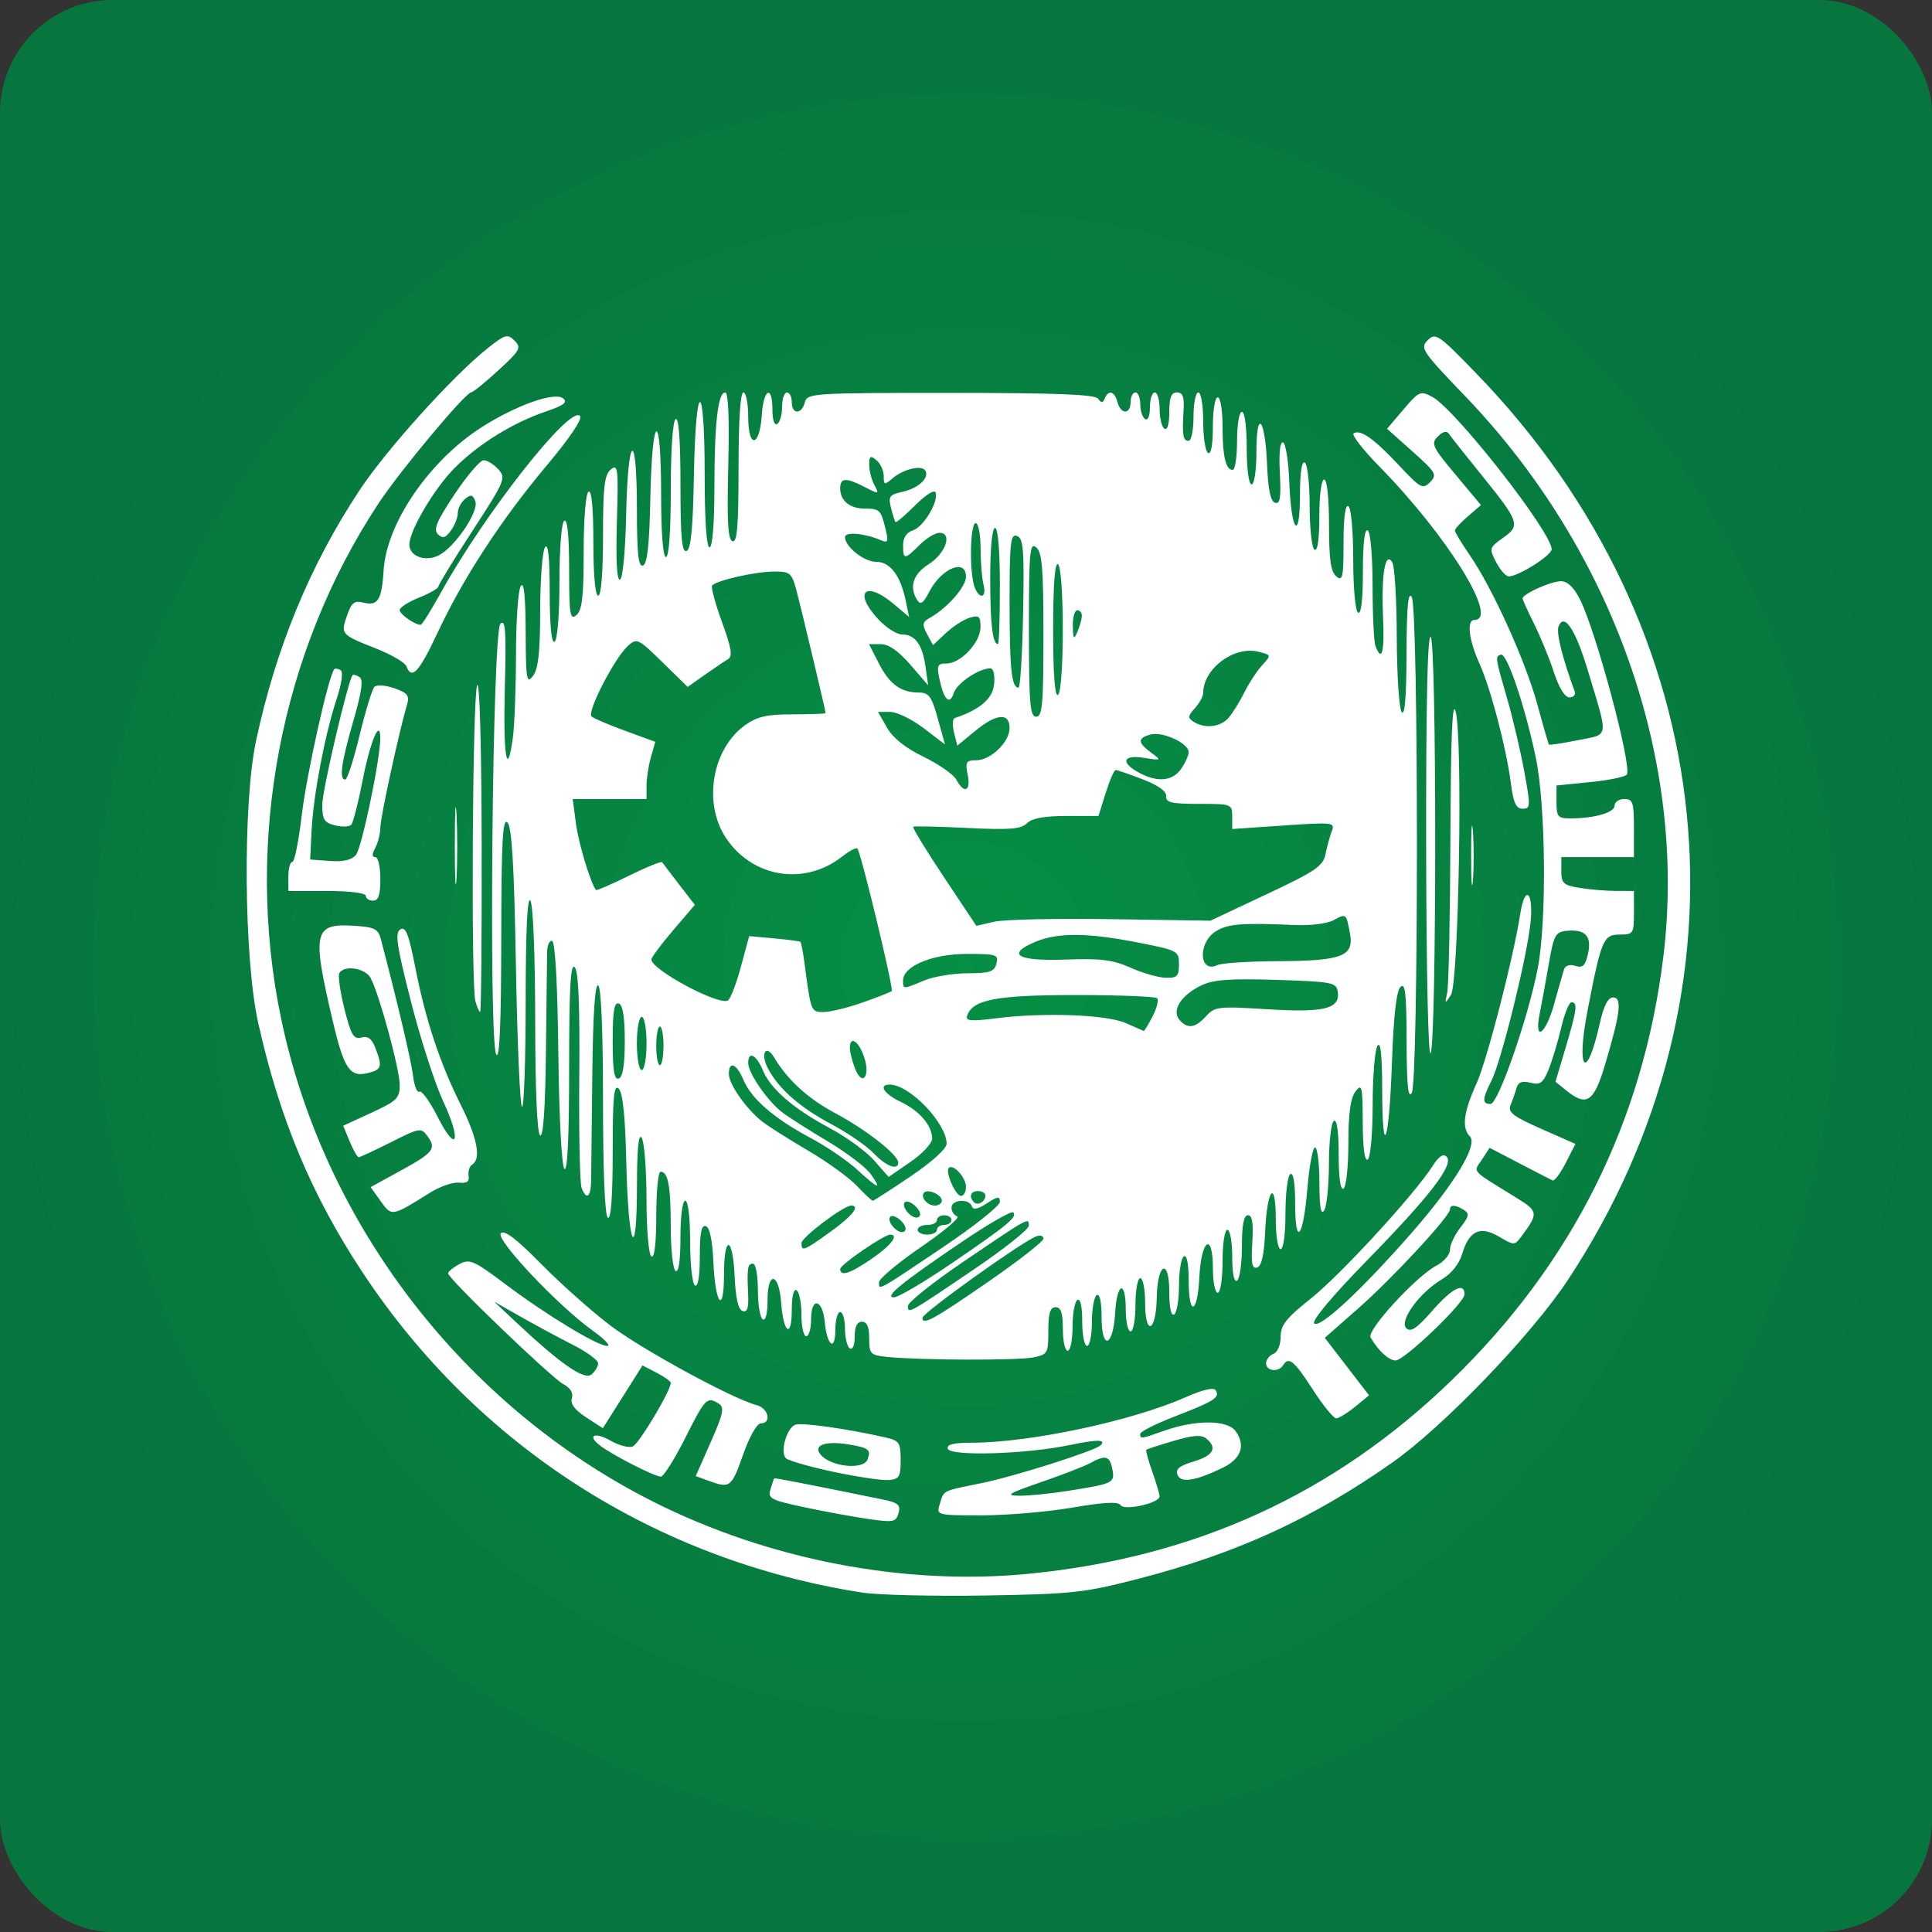 <?xml version="1.0" encoding="UTF-8" standalone="no"?>
<!-- Created with Inkscape (http://www.inkscape.org/) -->

<svg
   width="200mm"
   height="200mm"
   viewBox="0 0 200 200"
   version="1.1"
   id="svg1"
   xml:space="preserve"
   xmlns:inkscape="http://www.inkscape.org/namespaces/inkscape"
   xmlns:sodipodi="http://sodipodi.sourceforge.net/DTD/sodipodi-0.dtd"
   xmlns:xlink="http://www.w3.org/1999/xlink"
   xmlns="http://www.w3.org/2000/svg"
   xmlns:svg="http://www.w3.org/2000/svg"><rect x="0" y="0" width="200" height="200" fill="#333333" stroke="none"/><sodipodi:namedview
     id="namedview1"
     pagecolor="#505050"
     bordercolor="#eeeeee"
     borderopacity="1"
     inkscape:showpageshadow="0"
     inkscape:pageopacity="0"
     inkscape:pagecheckerboard="0"
     inkscape:deskcolor="#505050"
     inkscape:document-units="mm" /><defs
     id="defs1"><linearGradient
       id="linearGradient1"
       inkscape:collect="always"><stop
         style="stop-color:#009c48;stop-opacity:1;"
         offset="0"
         id="stop2" /><stop
         style="stop-color:#008040;stop-opacity:1;"
         offset="1"
         id="stop1" /></linearGradient><radialGradient
       inkscape:collect="always"
       xlink:href="#linearGradient1"
       id="radialGradient2"
       cx="114.443"
       cy="148.512"
       fx="114.443"
       fy="148.512"
       r="100"
       gradientUnits="userSpaceOnUse" /></defs><g
     inkscape:label="Layer 1"
     inkscape:groupmode="layer"
     id="layer1"
     transform="translate(-14.443,-48.512)"><rect
       style="opacity:0.876;fill:url(#radialGradient2);fill-opacity:1;stroke:none;stroke-width:0.965;stroke-linecap:round;stroke-linejoin:round;paint-order:markers stroke fill"
       id="rect1"
       width="200"
       height="200"
       x="14.443"
       y="48.512"
       ry="11.665"
       inkscape:export-filename="agrani-bank.svg"
       inkscape:export-xdpi="25.4"
       inkscape:export-ydpi="25.4" /><path
       style="fill:#ffffff;fill-opacity:1"
       d="m 103.681,213.371 c -21.349,-3.329 -39.841,-15.181 -51.706,-33.141 -5.287,-8.003 -8.599,-15.926 -10.81,-25.864 -1.478,-6.642 -1.599,-22.682 -0.219,-29.152 2.055,-9.636 5.591,-18.2 10.719,-25.955 2.796,-4.229 9.701,-11.879 13.28,-14.713 1.8,-1.426 2.041,-1.493 2.767,-0.767 0.725,0.725 0.58,0.992 -1.665,3.057 -1.353,1.245 -2.617,2.272 -2.809,2.283 -0.628,0.036 -7.393,8.138 -9.628,11.531 -10.174,15.443 -13.872,34.98 -10.079,53.244 4.436,21.363 18.957,40.222 38.564,50.088 11.95,6.013 26.013,8.707 38.863,7.445 17.252,-1.694 31.631,-8.279 43.773,-20.045 12.488,-12.102 19.807,-26.75 21.902,-43.835 2.488,-20.295 -5.206,-42.073 -20.491,-57.998 -4.505,-4.693 -4.719,-5.013 -3.901,-5.819 0.817,-0.806 1.097,-0.614 5.011,3.423 25.604,26.41 29.375,63.824 9.465,93.907 -3.774,5.702 -12.903,15.184 -18.18,18.882 -8.304,5.82 -16.058,9.37 -26.18,11.987 -5.687,1.47 -6.853,1.598 -15.907,1.748 -5.374,0.089 -11.118,-0.048 -12.766,-0.305 z m 0.741,-7.6 c -1.516,-0.214 -4.508,-0.762 -6.649,-1.216 -3.567,-0.757 -3.866,-0.915 -3.57,-1.879 0.178,-0.579 0.351,-1.085 0.386,-1.125 0.055,-0.063 2.877,0.486 11.118,2.163 1.724,0.351 1.993,0.57 1.754,1.431 -0.258,0.928 -0.523,0.983 -3.038,0.627 z m 7.294,-1.518 c 0.464,-1.509 0.166,-1.357 4.309,-2.202 3.46,-0.706 11.776,-3.347 12.352,-3.923 0.613,-0.613 -0.342,-0.619 -3.232,-0.017 -4.491,0.934 -12.313,1.171 -12.579,0.381 -0.151,-0.449 0.546,-0.627 2.461,-0.629 6.063,-0.007 16.582,-2.245 22.176,-4.719 1.752,-0.775 2.89,-1.038 3.09,-0.714 0.462,0.747 -0.138,1.133 -4.18,2.691 -1.998,0.77 -3.633,1.59 -3.633,1.822 0,0.55 0.017,0.548 2.5,-0.328 3.241,-1.143 6.509,-1.128 7.36,0.036 1.086,1.486 0.596,2.88 -1.342,3.815 -2.833,1.367 -4.331,1.594 -4.671,0.708 -0.219,-0.572 0.222,-0.931 1.686,-1.369 2.046,-0.613 2.481,-1.402 1.31,-2.375 -0.5,-0.415 -1.368,-0.354 -3.382,0.241 -1.49,0.44 -2.768,0.854 -2.84,0.92 -0.072,0.067 0.21,1.086 0.626,2.266 0.416,1.18 0.757,2.332 0.757,2.56 0,0.702 -3.665,1.518 -4.046,0.901 -0.233,-0.378 -1.727,-0.299 -4.996,0.262 -2.565,0.441 -6.78,0.801 -9.368,0.801 -4.648,0 -4.701,-0.014 -4.359,-1.127 z m 13.249,-1.401 c 4.761,-0.755 4.901,-0.823 4.63,-2.243 -0.266,-1.391 -0.693,-1.512 -2.283,-0.644 -0.602,0.329 -2.898,1.22 -5.103,1.98 -3.391,1.169 -3.738,1.385 -2.255,1.403 0.965,0.011 3.219,-0.212 5.01,-0.496 z m -37.162,-1.047 -1.337,-0.49 1.554,-3.518 c 1.3,-2.943 1.437,-3.592 0.836,-3.973 -1.219,-0.771 -1.399,-0.588 -3.474,3.539 -1.108,2.205 -2.246,4.008 -2.527,4.008 -0.638,0 -4.891,-2.165 -6.24,-3.176 -1.477,-1.107 -0.627,-1.503 1.1,-0.512 0.818,0.469 1.819,0.726 2.224,0.57 0.637,-0.244 3.941,-5.766 3.941,-6.585 0,-0.161 -0.658,-0.633 -1.463,-1.049 l -1.463,-0.757 -2.052,3.249 -2.052,3.249 -1.735,-1.127 c -1.182,-0.768 -1.651,-1.397 -1.472,-1.973 0.169,-0.543 -0.147,-1.066 -0.881,-1.459 -1.263,-0.676 -11.931,-10.93 -11.931,-11.468 0,-0.185 0.525,-0.618 1.168,-0.962 1.063,-0.569 1.49,-0.383 4.762,2.079 4.215,3.171 9.529,6.393 10.544,6.393 0.392,0 -0.279,-0.709 -1.492,-1.575 -3.611,-2.581 -10.128,-9.491 -9.522,-10.097 0.365,-0.365 1.636,0.605 4.185,3.196 2.013,2.046 5.233,4.91 7.154,6.365 3.299,2.497 12.687,7.606 15.143,8.24 1.218,0.314 1.577,1.888 0.431,1.888 -0.405,0 -1.177,1.362 -1.846,3.257 -1.194,3.382 -1.345,3.497 -3.554,2.688 z M 76.363,189.641 c 0,-0.322 -1.184,-1.187 -2.63,-1.921 -1.447,-0.734 -3.871,-2.039 -5.386,-2.901 l -2.756,-1.566 2.255,2.116 c 4.627,4.343 7.083,6.048 7.826,5.431 0.38,-0.316 0.692,-0.838 0.692,-1.16 z m 24.354,11.234 c -2.451,-0.522 -4.662,-1.155 -4.913,-1.406 -0.629,-0.629 0.064,-3.124 0.963,-3.469 0.661,-0.254 5.484,0.43 9.409,1.333 1.357,0.312 1.503,0.538 1.503,2.318 0,1.743 -0.146,1.984 -1.253,2.073 -0.689,0.055 -3.258,-0.327 -5.709,-0.849 z m 3.532,-1.277 c 0.391,-1.019 0.136,-1.219 -1.998,-1.565 -2.387,-0.387 -3.667,0.088 -2.86,1.061 1.051,1.266 4.43,1.617 4.858,0.504 z m 46.089,-7.248 c -1.929,-2.993 -2.49,-3.45 -3.076,-2.501 -0.463,0.749 -1.754,0.604 -1.754,-0.197 0,-0.384 0.338,-0.828 0.752,-0.986 0.433,-0.166 0.752,-0.915 0.752,-1.764 0,-1.21 0.563,-1.924 3.133,-3.969 3.069,-2.442 10.722,-10.772 12.593,-13.708 0.646,-1.013 1.109,-1.321 1.459,-0.97 0.796,0.796 -1.694,4.038 -8.285,10.782 -3.54,3.623 -5.698,6.199 -5.423,6.474 0.572,0.572 4.885,-3.434 10.069,-9.354 4.465,-5.099 6.91,-9.141 6.05,-10.001 -0.865,-0.865 -0.665,-2.501 0.663,-5.431 1.107,-2.443 3.818,-12.941 4.545,-17.597 0.495,-3.168 1.423,-2.265 1.051,1.021 -0.428,3.784 -3.004,14.173 -4.019,16.207 -0.973,1.95 -0.993,2.438 -0.102,2.438 0.79,0 3.885,-8.895 4.881,-14.029 0.95,-4.899 0.836,-16.947 -0.208,-21.874 -1.147,-5.417 -2.986,-10.822 -3.61,-10.612 -0.601,0.202 -0.595,0.241 0.689,4.678 0.558,1.929 1.337,5.255 1.731,7.39 0.671,3.638 0.66,3.883 -0.161,3.883 -0.681,0 -0.954,-0.589 -1.22,-2.63 -0.485,-3.724 -2.1,-9.865 -3.275,-12.454 -1.088,-2.399 -1.321,-4.456 -0.504,-4.456 2.608,0 -2.772,-8.685 -9.852,-15.906 -1.695,-1.728 -2.885,-3.263 -2.645,-3.412 0.71,-0.439 2.101,0.542 4.673,3.291 2.246,2.402 2.48,2.529 3.236,1.76 0.754,-0.767 0.619,-1.003 -1.818,-3.177 l -2.633,-2.348 1.697,-1.995 c 1.617,-1.901 1.759,-1.962 2.996,-1.3 2.387,1.278 12.347,13.997 12.347,15.768 0,0.63 -3.443,2.809 -4.44,2.809 -0.3,0 -0.888,-0.662 -1.306,-1.472 -0.739,-1.428 -0.717,-1.503 0.738,-2.539 1.81,-1.289 1.693,-1.612 -2.45,-6.732 -1.548,-1.912 -2.975,-3.716 -3.171,-4.008 -0.237,-0.352 -0.627,-0.262 -1.156,0.267 -0.731,0.731 -0.575,1.066 1.834,3.949 l 2.633,3.151 -1.351,1.162 c -0.743,0.639 -1.351,1.302 -1.351,1.472 0,0.17 0.698,1.325 1.552,2.565 2.36,3.431 5.775,10.981 6.992,15.461 0.599,2.205 1.139,4.065 1.199,4.134 0.061,0.069 1.404,-0.135 2.985,-0.452 3.293,-0.661 3.203,-0.027 1.029,-7.25 -1.275,-4.236 -2.457,-6.004 -3.026,-4.523 -0.25,0.651 0.406,3.289 1.67,6.714 0.127,0.344 -0.113,0.626 -0.534,0.626 -0.479,0 -1.086,-0.982 -1.626,-2.631 -0.474,-1.447 -1.394,-3.694 -2.044,-4.994 -0.651,-1.3 -1.183,-2.478 -1.183,-2.618 0,-0.464 2.939,-1.783 3.973,-1.783 0.672,0 1.338,0.636 1.964,1.879 1.669,3.309 5.399,17.249 4.853,18.134 -0.146,0.235 -1.844,0.587 -3.774,0.78 l -3.509,0.352 v 1.703 c 0,1.542 0.136,1.703 1.44,1.703 2.488,0 4.572,-0.599 4.572,-1.315 0,-0.379 0.451,-0.689 1.002,-0.689 0.891,0 1.002,0.334 1.002,3.006 v 3.006 h -3.758 -3.758 v 1.438 c 0,1.272 0.216,1.473 1.879,1.748 1.033,0.171 2.724,0.313 3.758,0.316 l 1.879,0.006 v 2.255 c 0,2.158 -0.063,2.255 -1.464,2.255 -1.7,0 -1.912,0.499 -3.34,7.881 -1.214,6.278 -0.106,7.461 1.262,1.347 0.417,-1.865 0.852,-2.715 1.389,-2.715 0.947,0 0.752,1.625 -0.83,6.939 -1.162,3.901 -1.91,4.399 -4.028,2.685 l -1.11,-0.899 1.054,-3.54 c 1.169,-3.925 1.267,-4.684 0.603,-4.684 -0.248,0 -0.728,1.184 -1.066,2.63 -0.338,1.447 -0.923,3.388 -1.3,4.314 -0.577,1.418 -0.874,1.636 -1.883,1.383 -0.876,-0.22 -1.266,-0.066 -1.449,0.571 -0.138,0.48 -0.414,1.268 -0.613,1.753 -0.299,0.726 0.261,1.156 3.177,2.445 l 3.54,1.563 -1.006,1.972 c -0.553,1.085 -1.163,1.9 -1.355,1.811 -0.192,-0.089 -1.737,-0.885 -3.434,-1.77 l -3.085,-1.608 -0.801,1.223 c -0.895,1.365 -1.258,0.965 3.599,3.963 2.25,1.389 2.275,1.596 0.48,4 -0.696,0.931 -0.743,0.932 -2.303,0.01 -1.964,-1.16 -3.098,-0.626 -3.824,1.801 -0.309,1.033 -1.111,2.036 -2.09,2.614 -2.306,1.362 -4.457,4.314 -3.69,5.062 0.459,0.448 1.085,0.029 2.688,-1.8 2.066,-2.357 3.342,-3.008 3.342,-1.704 0,0.885 -6.22,6.844 -7.144,6.844 -0.687,0 -1.821,-1.047 -2.582,-2.384 -0.422,-0.741 4.746,-6.365 6.845,-7.451 0.758,-0.392 1.378,-1.127 1.378,-1.634 0,-0.507 0.485,-1.538 1.077,-2.291 0.889,-1.13 0.955,-1.447 0.376,-1.814 -0.876,-0.554 -1.453,-0.58 -1.453,-0.064 0,0.704 -5.965,7.138 -9.51,10.258 l -3.451,3.037 2.291,2.977 2.291,2.977 -1.447,1.183 c -0.796,0.651 -1.672,1.189 -1.948,1.197 -0.276,0.007 -1.371,-1.337 -2.435,-2.988 z m 25.003,-39.954 c 0.44,-1.585 0.896,-3.178 1.014,-3.542 0.129,-0.398 0.595,-0.54 1.174,-0.356 0.771,0.245 1.029,-0.009 1.309,-1.281 0.4,-1.822 -0.297,-2.546 -2.255,-2.342 -1.116,0.116 -1.301,0.464 -1.804,3.387 -0.308,1.791 -0.732,4.102 -0.941,5.136 -0.621,3.062 0.602,2.247 1.504,-1.002 z m -69.039,36.587 c -1.769,-0.185 -1.879,-0.297 -1.879,-1.92 0,-1.198 -0.229,-1.723 -0.752,-1.723 -0.504,0 -0.752,0.504 -0.752,1.533 0,0.894 -0.209,1.404 -0.501,1.223 -0.276,-0.17 -0.501,-1.085 -0.501,-2.034 0,-0.948 -0.225,-1.724 -0.501,-1.724 -0.276,0 -0.501,0.834 -0.501,1.854 0,2.285 -0.861,1.644 -1.092,-0.813 -0.224,-2.388 -1.414,-2.666 -1.414,-0.331 0,0.987 -0.225,1.795 -0.501,1.795 -0.276,0 -0.501,-1.001 -0.501,-2.225 0,-1.224 -0.225,-2.364 -0.501,-2.535 -0.307,-0.19 -0.501,0.613 -0.501,2.075 0,2.977 -0.874,2.352 -1.096,-0.783 -0.219,-3.1 -1.41,-3.354 -1.41,-0.302 0,1.423 -0.194,2.206 -0.501,2.016 -0.276,-0.17 -0.501,-1.536 -0.501,-3.036 0,-1.499 -0.225,-2.726 -0.501,-2.726 -0.566,0 -0.636,0.441 -0.507,3.187 0.067,1.417 -0.088,1.876 -0.578,1.714 -0.447,-0.148 -0.718,-1.328 -0.817,-3.563 -0.187,-4.215 -1.104,-4.41 -1.104,-0.236 0,4.243 -0.907,3.162 -1.102,-1.313 -0.096,-2.214 -0.377,-3.542 -0.777,-3.674 -0.459,-0.152 -0.626,0.682 -0.626,3.121 0,2.091 -0.186,3.213 -0.501,3.018 -0.276,-0.17 -0.501,-2.213 -0.501,-4.539 0,-2.486 -0.207,-4.229 -0.501,-4.229 -0.29,0 -0.501,1.597 -0.501,3.787 0,2.397 -0.184,3.674 -0.501,3.478 -0.276,-0.17 -0.501,-2.194 -0.501,-4.498 0,-4.295 -0.27,-5.773 -1.056,-5.773 -0.246,0 -0.447,2.043 -0.447,4.539 0,2.898 -0.181,4.427 -0.501,4.229 -0.285,-0.176 -0.504,-2.728 -0.509,-5.917 -0.004,-3.084 -0.226,-5.945 -0.493,-6.359 -0.329,-0.509 -0.488,1.096 -0.493,4.985 -0.011,8.255 -0.904,6.362 -1.1,-2.331 -0.109,-4.836 -0.361,-7.317 -0.787,-7.741 -0.501,-0.5 -0.626,0.805 -0.626,6.52 0,4.635 -0.176,7.036 -0.501,6.835 -0.311,-0.192 -0.501,-4.755 -0.501,-12.025 0,-7.27 -0.19,-11.833 -0.501,-12.025 -0.326,-0.201 -0.538,2.985 -0.606,9.115 -0.058,5.183 -0.114,10.157 -0.125,11.053 -0.022,1.769 -0.474,2.126 -0.989,0.783 -0.178,-0.465 -0.284,-5.665 -0.235,-11.555 0.062,-7.446 -0.084,-10.883 -0.481,-11.28 -0.426,-0.426 -0.57,2.201 -0.57,10.403 0,7.171 -0.17,10.803 -0.491,10.482 -0.284,-0.284 -0.548,-5.326 -0.626,-11.959 -0.084,-7.153 -0.325,-11.531 -0.641,-11.636 -0.278,-0.093 -0.515,0.452 -0.525,1.211 -0.011,0.759 -0.065,5.395 -0.12,10.303 -0.066,5.796 -0.277,8.815 -0.602,8.613 -0.31,-0.192 -0.504,-4.732 -0.509,-11.929 -0.004,-6.637 -0.216,-11.942 -0.493,-12.371 -0.322,-0.498 -0.488,3.043 -0.493,10.48 -0.004,6.177 -0.177,11.063 -0.383,10.857 -0.207,-0.206 -0.489,-6.771 -0.626,-14.589 -0.184,-10.42 -0.418,-14.382 -0.877,-14.841 -0.501,-0.501 -0.629,1.925 -0.642,12.126 -0.01,8.751 -0.173,12.482 -0.517,11.892 -0.802,-1.376 -0.396,-43.758 0.427,-44.581 0.529,-0.528 0.613,0.662 0.462,6.513 -0.184,7.114 0.222,9.702 0.829,5.277 0.174,-1.272 0.32,-5.156 0.325,-8.632 0.004,-3.475 0.226,-6.657 0.493,-7.07 0.33,-0.511 0.493,1.011 0.509,4.76 0.021,4.956 0.098,5.414 0.759,4.539 0.547,-0.723 0.738,-2.457 0.743,-6.764 0.004,-3.185 0.226,-6.13 0.493,-6.543 0.33,-0.511 0.488,0.982 0.493,4.664 0.005,3.481 0.187,5.305 0.509,5.106 0.289,-0.178 0.501,-2.835 0.501,-6.263 0,-3.428 0.213,-6.085 0.501,-6.263 0.322,-0.199 0.501,1.602 0.501,5.042 0,4.7 0.091,5.276 0.752,4.728 0.59,-0.49 0.752,-1.893 0.752,-6.545 0,-3.407 0.213,-6.053 0.501,-6.231 0.322,-0.199 0.501,1.665 0.501,5.231 0,3.36 0.197,5.541 0.501,5.541 0.307,0 0.501,-2.401 0.501,-6.202 0,-5.092 0.144,-6.322 0.808,-6.872 0.737,-0.611 0.792,-0.133 0.626,5.45 -0.117,3.936 -0.002,6.061 0.32,5.954 0.291,-0.096 0.56,-2.939 0.641,-6.764 0.179,-8.433 1.113,-8.89 1.113,-0.544 0,4.62 0.148,6.005 0.626,5.846 0.451,-0.15 0.665,-2.126 0.766,-7.056 0.181,-8.905 1.113,-9.185 1.113,-0.335 0,4.008 0.193,6.514 0.501,6.514 0.31,0 0.501,-2.662 0.501,-6.985 0,-4.116 0.206,-7.112 0.501,-7.295 0.325,-0.201 0.501,2.18 0.501,6.776 0,5.446 0.145,7.038 0.626,6.878 0.456,-0.152 0.664,-2.275 0.765,-7.808 0.184,-10.091 1.114,-10.162 1.114,-0.084 0,4.676 0.189,7.516 0.501,7.516 0.306,0 0.503,-2.384 0.507,-6.138 0.006,-6.755 0.363,-9.896 1.125,-9.896 0.317,0 0.43,2.768 0.31,7.597 -0.143,5.768 -0.037,7.648 0.438,7.808 0.483,0.162 0.626,-1.573 0.626,-7.597 0,-4.871 0.188,-7.808 0.501,-7.808 0.276,0 0.501,1.146 0.501,2.547 0,3.311 1.187,3.137 1.405,-0.206 0.178,-2.725 1.1,-3.192 1.1,-0.558 0,1.061 0.203,1.658 0.501,1.474 0.276,-0.17 0.501,-0.973 0.501,-1.783 0,-0.81 0.225,-1.474 0.501,-1.474 0.276,0 0.501,0.451 0.501,1.002 0,1.288 1.017,1.305 1.352,0.022 0.247,-0.944 0.79,-0.98 15.095,-0.978 10.975,0.002 14.951,0.159 15.268,0.604 0.331,0.465 0.486,0.459 0.682,-0.025 0.381,-0.938 1.022,-0.755 1.318,0.376 0.34,1.3 1.358,1.3 1.358,0 0,-0.551 0.225,-1.002 0.501,-1.002 0.276,0 0.501,0.55 0.501,1.223 0,0.673 0.225,1.362 0.501,1.533 0.292,0.181 0.501,-0.329 0.501,-1.223 0,-0.843 0.225,-1.533 0.501,-1.533 0.276,0 0.501,0.776 0.501,1.724 0,0.948 0.225,1.863 0.501,2.034 0.303,0.187 0.501,-0.496 0.501,-1.724 0,-1.523 0.2,-2.034 0.795,-2.034 0.604,0 0.768,0.45 0.682,1.879 -0.154,2.56 -0.058,3.132 0.528,3.132 0.276,0 0.501,-1.127 0.501,-2.505 0,-1.378 0.225,-2.505 0.501,-2.505 0.278,0 0.501,1.326 0.501,2.977 0,1.637 0.225,3.116 0.501,3.286 0.313,0.193 0.501,-0.83 0.501,-2.726 0,-1.69 0.222,-3.036 0.501,-3.036 0.278,0 0.501,1.322 0.501,2.965 0,3.148 0.325,4.55 1.056,4.55 0.246,0 0.447,-1.353 0.447,-3.006 0,-1.67 0.223,-3.006 0.501,-3.006 0.289,0 0.501,1.587 0.501,3.758 0,2.171 0.212,3.758 0.501,3.758 0.284,0 0.501,-1.453 0.501,-3.357 0,-4.578 0.909,-3.495 1.103,1.313 0.103,2.556 0.359,3.787 0.821,3.939 0.527,0.174 0.635,-0.491 0.501,-3.093 -0.106,-2.06 0.019,-3.252 0.331,-3.148 0.276,0.092 0.568,1.952 0.65,4.133 0.193,5.161 1.104,6.22 1.104,1.285 0,-2.297 0.185,-3.523 0.501,-3.327 0.276,0.17 0.501,2.2 0.501,4.509 0,2.31 0.225,4.339 0.501,4.509 0.317,0.196 0.501,-1.08 0.501,-3.478 0,-2.191 0.211,-3.787 0.501,-3.787 0.298,0 0.501,1.9 0.501,4.699 0,3.565 0.181,4.849 0.752,5.322 0.658,0.546 0.752,0.111 0.752,-3.476 0,-2.605 0.183,-3.986 0.501,-3.79 0.282,0.174 0.501,2.584 0.501,5.512 0,2.927 0.219,5.337 0.501,5.512 0.32,0.198 0.501,-1.341 0.501,-4.259 0,-2.918 0.181,-4.457 0.501,-4.259 0.284,0.176 0.501,2.664 0.501,5.751 0,2.993 0.137,5.798 0.304,6.234 0.658,1.715 0.941,0.623 0.782,-3.016 -0.192,-4.383 0.216,-6.837 0.945,-5.686 0.252,0.399 0.466,3.882 0.474,7.74 0.008,3.858 0.234,7.353 0.501,7.766 0.327,0.506 0.493,-1.455 0.509,-6.013 0.017,-4.896 0.166,-6.519 0.54,-5.876 0.713,1.224 0.714,50.108 0.002,51.332 -0.378,0.649 -0.523,-0.801 -0.534,-5.347 -0.012,-4.99 -0.141,-6.113 -0.642,-5.613 -0.417,0.416 -0.71,3.034 -0.877,7.827 -0.293,8.417 -0.999,10.325 -1.01,2.73 -0.005,-3.555 -0.163,-4.98 -0.493,-4.468 -0.267,0.413 -0.489,3.162 -0.493,6.108 -0.004,3.022 -0.226,5.492 -0.509,5.666 -0.318,0.197 -0.507,-1.209 -0.517,-3.854 -0.014,-3.77 -0.085,-4.071 -0.752,-3.191 -0.517,0.683 -0.736,2.278 -0.736,5.357 0,2.411 -0.225,4.523 -0.501,4.694 -0.317,0.196 -0.501,-1.09 -0.501,-3.507 0,-2.417 -0.184,-3.703 -0.501,-3.507 -0.276,0.17 -0.504,2.156 -0.509,4.414 -0.004,2.257 -0.226,4.442 -0.493,4.856 -0.338,0.524 -0.488,-0.351 -0.493,-2.881 -0.004,-1.998 -0.206,-3.633 -0.449,-3.633 -0.243,0 -0.601,1.916 -0.796,4.257 -0.429,5.149 -1.267,6.145 -1.267,1.505 0,-2.083 -0.186,-3.201 -0.501,-3.006 -0.276,0.17 -0.501,1.987 -0.501,4.038 0,2.151 -0.212,3.728 -0.501,3.728 -0.28,0 -0.501,-1.37 -0.501,-3.106 0,-4.243 -0.907,-3.162 -1.102,1.313 -0.103,2.358 -0.367,3.539 -0.827,3.691 -0.527,0.174 -0.637,-0.398 -0.501,-2.591 0.125,-2.011 -0.004,-2.815 -0.451,-2.814 -0.436,4.7e-4 -0.626,0.981 -0.626,3.228 0,1.775 -0.225,3.367 -0.501,3.537 -0.311,0.192 -0.501,-0.746 -0.501,-2.476 0,-1.532 -0.225,-2.785 -0.501,-2.785 -0.283,0 -0.501,1.42 -0.501,3.257 0,1.837 -0.218,3.257 -0.501,3.257 -0.276,0 -0.501,-1.146 -0.501,-2.547 0,-3.814 -1.211,-2.986 -1.402,0.958 -0.186,3.848 -1.103,4.103 -1.103,0.306 0,-1.729 -0.19,-2.668 -0.501,-2.476 -0.276,0.17 -0.501,1.523 -0.501,3.006 0,1.483 -0.225,2.836 -0.501,3.006 -0.309,0.191 -0.501,-0.677 -0.501,-2.267 0,-3.632 -1.235,-3.127 -1.301,0.531 -0.064,3.558 -1.204,4.054 -1.204,0.525 0,-1.401 -0.225,-2.547 -0.501,-2.547 -0.276,0 -0.501,1.24 -0.501,2.756 0,1.516 -0.225,2.756 -0.501,2.756 -0.276,0 -0.501,-1.015 -0.501,-2.255 0,-3.123 -0.915,-2.843 -1.101,0.336 -0.208,3.565 -1.404,3.929 -1.404,0.427 0,-1.59 -0.192,-2.458 -0.501,-2.267 -0.276,0.17 -0.501,1.424 -0.501,2.785 0,1.362 -0.225,2.476 -0.501,2.476 -0.276,0 -0.501,-1.141 -0.501,-2.535 0,-1.562 -0.192,-2.416 -0.501,-2.225 -0.276,0.17 -0.501,1.424 -0.501,2.785 0,1.362 -0.225,2.476 -0.501,2.476 -0.276,0 -0.501,-1.015 -0.501,-2.255 0,-1.67 -0.195,-2.255 -0.752,-2.255 -0.565,0 -0.752,0.605 -0.752,2.443 0,2.335 -0.069,2.456 -1.566,2.756 -1.629,0.326 -11.819,0.291 -15.094,-0.052 z m 10.646,-7.924 c 3.032,-2.096 5.513,-4.044 5.513,-4.329 0,-0.284 -0.338,-0.387 -0.75,-0.229 -1.51,0.58 -11.776,7.927 -11.776,8.428 0,0.82 1.137,0.193 7.013,-3.87 z m -1.556,-1.231 c 3.047,-2.067 5.545,-4.058 5.552,-4.426 0.018,-0.89 0.071,-0.919 -6.652,3.64 -3.223,2.186 -5.861,4.283 -5.861,4.66 0,0.847 0.008,0.843 6.96,-3.874 z m -2.408,-0.554 c 5.821,-3.971 6.807,-4.788 6.34,-5.255 -0.177,-0.177 -2.531,1.174 -5.231,3.001 -6.317,4.273 -8.159,5.773 -7.122,5.796 0.437,0.01 3.143,-1.584 6.013,-3.542 z m -0.92,-1.653 c 3.238,-2.178 5.887,-4.29 5.887,-4.692 0,-0.604 -0.237,-0.577 -1.352,0.154 -0.924,0.605 -1.413,0.703 -1.545,0.308 -0.277,-0.83 -2.113,-0.715 -2.113,0.132 0,0.39 0.267,0.799 0.594,0.908 0.327,0.109 -1.358,1.537 -3.745,3.173 -2.387,1.636 -4.345,3.276 -4.352,3.643 -0.017,0.867 -0.215,0.976 6.626,-3.626 z m -7.355,1.181 c 1.973,-1.358 2.828,-2.481 1.888,-2.481 -0.644,0 -5.18,3.117 -5.18,3.56 0,0.812 1.039,0.471 3.292,-1.078 z m -4.295,-2.779 c 2.265,-1.627 3.12,-2.709 2.141,-2.709 -0.783,0 -5.144,3.292 -5.145,3.883 -0.001,0.908 0.233,0.817 3.004,-1.174 z m 7.326,-1.11 c -0.433,-0.433 -0.938,-0.637 -1.122,-0.454 -0.48,0.48 0.829,1.909 1.417,1.546 0.293,-0.181 0.173,-0.623 -0.295,-1.092 z m 3.698,0.906 c 0,-0.276 0.338,-0.501 0.752,-0.501 0.413,0 0.752,-0.225 0.752,-0.501 0,-0.276 -0.338,-0.501 -0.752,-0.501 -0.413,0 -0.752,0.225 -0.752,0.501 0,0.276 -0.451,0.501 -1.002,0.501 -0.551,0 -1.002,0.225 -1.002,0.501 0,0.276 0.451,0.501 1.002,0.501 0.551,0 1.002,-0.225 1.002,-0.501 z m -2.195,-2.409 c -0.433,-0.433 -0.938,-0.637 -1.122,-0.454 -0.48,0.48 0.829,1.909 1.417,1.546 0.293,-0.181 0.173,-0.623 -0.295,-1.092 z m 2.696,-0.613 c 0,-0.6 -1.413,-1.243 -1.825,-0.831 -0.439,0.439 0.305,1.348 1.103,1.348 0.397,0 0.722,-0.233 0.722,-0.517 z m 4.509,-0.515 c 0,-0.259 -0.338,-0.471 -0.752,-0.471 -0.775,0 -0.995,0.591 -0.431,1.155 0.4,0.4 1.183,-0.052 1.183,-0.684 z m -7.744,-1.99 c 2.226,-1.502 3.734,-2.869 3.733,-3.382 -0.005,-2.128 -3.838,-6.115 -5.885,-6.121 -1.22,-0.004 -0.602,0.965 1.145,1.794 1.936,0.919 3.239,2.449 3.239,3.803 0,0.477 -1.013,1.563 -2.251,2.415 l -2.251,1.549 -1.489,-1.696 c -0.819,-0.933 -2.868,-2.431 -4.554,-3.329 -3.806,-2.029 -6.179,-4.078 -6.991,-6.038 -0.666,-1.607 -1.504,-2.012 -1.504,-0.727 0,1.043 2.028,3.972 3.54,5.115 0.671,0.507 2.798,1.861 4.727,3.01 1.929,1.149 3.912,2.659 4.408,3.357 1.219,1.717 0.835,1.595 -1.39,-0.443 -1.028,-0.941 -3.216,-2.43 -4.864,-3.308 -3.74,-1.993 -6.113,-4.051 -6.921,-6.001 -0.693,-1.673 -1.504,-1.997 -1.504,-0.601 0,1.087 1.886,3.74 3.555,5 0.663,0.501 2.783,1.837 4.712,2.97 1.929,1.133 4.17,2.756 4.979,3.607 0.809,0.851 1.552,1.548 1.651,1.548 0.099,0 1.86,-1.134 3.915,-2.521 z m 5.739,1.079 c 0,-0.96 -1.322,-2.413 -1.78,-1.956 -0.398,0.398 0.695,2.897 1.266,2.897 0.282,0 0.513,-0.423 0.513,-0.941 z m -7.015,-2.515 c 0,-0.793 -3.335,-3.408 -6.49,-5.09 -2.84,-1.514 -4.964,-3.447 -6.353,-5.782 -0.861,-1.447 -1.458,-0.396 -0.644,1.134 1.136,2.134 3.278,4.016 6.571,5.771 1.686,0.899 3.65,2.249 4.365,3.001 1.287,1.354 2.552,1.833 2.552,0.966 z M 79.119,156.279 c 0,-2.494 -0.201,-3.741 -0.626,-3.883 -0.467,-0.156 -0.626,0.832 -0.626,3.883 0,3.051 0.159,4.039 0.626,3.883 0.425,-0.142 0.626,-1.389 0.626,-3.883 z m 24.759,1.597 c -0.569,-1.634 -1.461,-2.169 -1.461,-0.878 0,0.395 0.234,1.334 0.52,2.086 0.764,2.008 1.661,0.857 0.941,-1.208 z M 81.374,156.529 c 0,-1.516 -0.225,-2.756 -0.501,-2.756 -0.276,0 -0.501,1.24 -0.501,2.756 0,1.516 0.225,2.756 0.501,2.756 0.276,0 0.501,-1.24 0.501,-2.756 z m 1.754,0.251 c 0,-1.102 -0.169,-2.004 -0.376,-2.004 -0.207,0 -0.376,0.902 -0.376,2.004 0,1.102 0.169,2.004 0.376,2.004 0.207,0 0.376,-0.902 0.376,-2.004 z M 133.757,153.727 c 0.441,-0.852 0.653,-1.698 0.472,-1.879 -0.181,-0.181 -3.974,-0.329 -8.429,-0.329 -8.248,0 -10.696,0.47 -11.247,2.16 -0.171,0.524 0.432,0.574 2.969,0.251 4.941,-0.631 11.458,-0.394 13.455,0.49 0.965,0.427 1.804,0.794 1.866,0.817 0.062,0.022 0.473,-0.656 0.914,-1.509 z m 5.535,-0.013 c 0.9,-1.001 1.264,-1.043 6.325,-0.726 5.906,0.37 7.579,-0.045 7.311,-1.813 -0.145,-0.959 -0.565,-1.041 -6.33,-1.225 -4.791,-0.153 -6.532,-0.028 -7.771,0.56 -2.088,0.991 -3.117,2.576 -2.306,3.553 0.825,0.994 1.657,0.889 2.771,-0.35 z m -35.539,-1.43 c 1.547,-0.544 2.9,-1.075 3.005,-1.18 0.216,-0.216 -3.203,-14.398 -3.557,-14.752 -0.126,-0.126 -0.834,0.247 -1.574,0.828 -3.902,3.069 -9.305,2.196 -12.046,-1.946 -2.385,-3.604 -1.421,-9.218 2.001,-11.658 1.249,-0.891 2.253,-1.117 4.947,-1.117 1.859,0 3.381,-0.058 3.382,-0.129 0.002,-0.233 -2.525,-10.846 -3.041,-12.773 -0.461,-1.72 -0.653,-1.879 -2.267,-1.879 -1.985,0 -6.12,0.944 -6.446,1.471 -0.118,0.19 0.348,1.895 1.036,3.788 0.987,2.719 1.112,3.522 0.598,3.823 -0.358,0.21 -1.44,0.939 -2.405,1.621 l -1.754,1.24 -2.614,-2.556 c -2.517,-2.461 -2.65,-2.523 -3.578,-1.684 -1.385,1.253 -4.267,6.851 -3.758,7.298 0.236,0.207 1.818,0.882 3.514,1.5 l 3.084,1.123 -0.454,1.582 c -0.249,0.87 -0.454,2.203 -0.454,2.963 v 1.381 h -3.822 -3.822 l 0.339,2.555 c 0.27,2.038 1.485,6.072 2.067,6.864 0.06,0.082 1.595,-0.583 3.41,-1.477 1.815,-0.895 3.366,-1.526 3.446,-1.402 0.081,0.124 0.875,1.167 1.765,2.319 l 1.618,2.094 -2.25,2.636 c -1.237,1.45 -2.25,2.808 -2.25,3.018 0,1.064 7.006,4.812 7.929,4.242 0.261,-0.161 0.862,-1.726 1.336,-3.477 l 0.862,-3.184 2.577,0.236 c 1.418,0.13 2.643,0.292 2.724,0.36 0.081,0.068 0.262,0.998 0.403,2.065 0.687,5.206 0.684,5.198 1.991,5.198 0.683,0 2.509,-0.445 4.056,-0.989 z m 6.354,-2.268 c 0.989,-0.413 3.02,-0.752 4.512,-0.752 2.292,0 2.754,-0.156 2.975,-1.002 0.243,-0.928 0.016,-1.002 -3.073,-1 -3.567,0.002 -6.592,1.262 -6.592,2.747 0,0.93 -0.03,0.93 2.177,0.007 z m 26.382,-1.675 c 0,-1.387 -0.111,-1.447 -4.224,-2.255 -5.226,-1.027 -8.305,-1.052 -10.617,-0.085 -3.12,1.304 -1.895,2.031 3.109,1.847 3.637,-0.134 4.886,0.022 6.722,0.841 1.24,0.553 2.875,1.022 3.633,1.042 1.188,0.03 1.378,-0.161 1.378,-1.389 z m 10.271,-0.328 c 6.647,-0.032 7.882,-0.513 7.429,-2.892 -0.395,-2.076 -0.375,-2.06 -1.725,-1.337 -0.63,0.337 -2.397,0.558 -3.926,0.489 -5.593,-0.249 -7.047,-0.13 -8.283,0.68 -1.855,1.216 -1.659,4.374 0.215,3.463 0.428,-0.208 3.258,-0.39 6.289,-0.404 z m -17.286,-4.35 10.271,0.16 5.814,-2.737 c 5.103,-2.403 5.849,-2.912 6.103,-4.168 0.159,-0.787 0.453,-1.855 0.653,-2.373 0.348,-0.899 0.122,-0.926 -4.975,-0.578 l -5.34,0.364 v -1.301 c 0,-1.275 -0.07,-1.301 -3.452,-1.301 -2.839,0 -3.439,-0.14 -3.382,-0.79 0.045,-0.513 -0.808,-1.128 -2.436,-1.753 -1.378,-0.53 -2.635,-0.963 -2.793,-0.963 -0.158,-2.3e-4 -0.624,1.071 -1.034,2.38 l -0.746,2.38 h -3.325 c -2.286,0 -3.562,0.235 -4.082,0.752 -0.614,0.61 -1.772,0.702 -6.163,0.488 -2.973,-0.145 -5.498,-0.203 -5.611,-0.13 -0.112,0.074 1.313,2.413 3.167,5.198 l 3.372,5.064 1.843,-0.425 c 1.014,-0.234 6.466,-0.353 12.115,-0.265 z m -14.856,-14.941 c -0.265,-1.323 -0.162,-1.503 0.857,-1.503 1.525,0 3.477,-1.877 3.477,-3.344 0,-1.627 -1.368,-1.501 -3.591,0.331 l -1.815,1.496 -0.341,-1.358 c -0.188,-0.747 -0.155,-1.421 0.073,-1.497 2.625,-0.88 3.932,-2.008 4.078,-3.519 0.092,-0.956 -0.073,-1.628 -0.401,-1.628 -1.177,0 -3.458,1.539 -3.779,2.55 -0.416,1.31 -1.023,0.725 -1.476,-1.423 -0.302,-1.434 -0.216,-1.628 0.722,-1.628 1.476,0 3.524,-2.19 3.524,-3.769 0,-1.125 -0.159,-1.261 -1.127,-0.969 -0.62,0.187 -1.727,0.902 -2.46,1.588 l -1.333,1.247 -0.619,-1.156 c -0.531,-0.993 -0.487,-1.231 0.312,-1.679 1.789,-1.005 3.725,-3.21 3.725,-4.242 0,-1.93 -2.538,-0.894 -3.803,1.552 -0.623,1.205 -0.908,1.401 -1.25,0.862 -0.856,-1.351 -0.423,-2.701 1.19,-3.713 1.756,-1.102 2.496,-3.249 1.12,-3.249 -0.445,0 -1.373,0.564 -2.062,1.253 -1.552,1.552 -1.708,1.555 -1.708,0.034 0,-0.781 0.362,-1.334 1.008,-1.539 1.102,-0.35 2.68,-2.969 2.36,-3.915 -0.116,-0.342 -1.002,0.207 -2.101,1.303 -1.046,1.043 -1.965,1.831 -2.044,1.753 -0.079,-0.079 -0.293,-0.741 -0.476,-1.471 -0.295,-1.176 -0.16,-1.366 1.177,-1.66 1.658,-0.364 2.835,-1.457 2.374,-2.203 -0.378,-0.612 -2.295,-0.147 -3.425,0.831 -0.796,0.689 -0.877,0.665 -0.877,-0.26 0,-0.56 -0.338,-1.299 -0.752,-1.642 -0.629,-0.522 -0.752,-0.445 -0.752,0.473 0,0.603 0.241,1.546 0.535,2.096 0.518,0.968 0.487,0.975 -0.977,0.218 -1.963,-1.015 -2.564,-0.987 -2.564,0.12 0,1.294 0.992,2.104 2.576,2.104 1.523,0 1.645,0.125 2.14,2.193 0.301,1.256 0.23,1.392 -0.557,1.056 -1.67,-0.712 -3.658,-0.875 -3.658,-0.3 0,1.002 1.976,2.562 3.245,2.562 1.42,0 2.492,1.407 3.029,3.979 l 0.361,1.724 -1.602,-1.348 c -2.96,-2.491 -4.211,-1.216 -1.575,1.605 0.8,0.856 1.899,1.556 2.444,1.556 1.349,0 2.112,1.047 2.433,3.337 l 0.27,1.924 -1.839,-2.129 c -1.226,-1.42 -2.246,-2.129 -3.06,-2.129 h -1.221 l 1.014,1.987 c 1.103,2.163 2.285,3.023 4.152,3.023 1.028,0 1.312,0.392 1.951,2.687 l 0.748,2.687 -2.207,-1.685 c -1.214,-0.926 -2.774,-1.685 -3.467,-1.685 h -1.26 l 0.928,1.628 c 0.612,1.073 1.905,2.103 3.794,3.02 1.576,0.765 3.104,1.836 3.395,2.38 0.8,1.496 1.51,1.184 1.17,-0.515 z m 22.093,-0.613 c 0.429,-0.612 0.78,-1.396 0.78,-1.741 0,-0.913 -2.672,-2.15 -3.932,-1.82 -1.375,0.36 -1.363,0.836 0.049,1.877 1.106,0.817 1.092,0.826 -0.804,0.53 -2.215,-0.347 -2.373,0.568 -0.284,1.634 1.827,0.932 3.322,0.761 4.191,-0.48 z m 4.901,-5.275 c 0.423,-0.482 1.161,-1.666 1.639,-2.63 0.479,-0.965 1.308,-2.233 1.843,-2.819 0.97,-1.062 0.969,-1.067 -0.386,-1.407 -2.523,-0.633 -5.714,1.761 -5.714,4.287 0,0.336 -0.386,1.038 -0.857,1.559 -0.739,0.817 -0.756,1.01 -0.125,1.41 1.158,0.733 2.764,0.555 3.6,-0.399 z m -19.152,-8.582 c 0,-6.906 -0.138,-8.571 -0.752,-9.08 -0.663,-0.551 -0.752,0.442 -0.752,8.456 0,7.737 0.111,9.08 0.752,9.08 0.638,0 0.752,-1.274 0.752,-8.456 z m 2.004,-0.562 c 0,-3.763 -0.209,-6.584 -0.501,-6.764 -0.325,-0.201 -0.501,2.176 -0.501,6.764 0,4.588 0.176,6.965 0.501,6.764 0.292,-0.181 0.501,-3.002 0.501,-6.764 z m -4.11,-1.696 c 0.127,-6.576 0.036,-7.742 -0.626,-7.996 -0.677,-0.26 -0.775,0.613 -0.775,6.911 0,6.858 0.206,8.799 0.93,8.789 0.177,-0.003 0.389,-3.469 0.471,-7.704 z m -2.403,-2.814 c 0,-3.674 -0.195,-6.013 -0.501,-6.013 -0.302,0 -0.501,2.074 -0.501,5.22 0,4.711 0.248,6.805 0.805,6.805 0.108,0 0.197,-2.706 0.197,-6.013 z m 8.483,3.132 c 0.019,-0.344 -0.19,-0.626 -0.466,-0.626 -0.276,0 -0.485,0.733 -0.466,1.628 0.029,1.365 0.105,1.466 0.466,0.626 0.237,-0.551 0.446,-1.284 0.466,-1.628 z m -10.171,-3.257 c -0.166,-0.62 -0.305,-2.311 -0.309,-3.758 -0.004,-1.447 -0.232,-2.63 -0.508,-2.63 -0.543,0 -0.676,4.558 -0.185,6.388 0.166,0.62 0.528,1.127 0.803,1.127 0.276,0 0.365,-0.507 0.199,-1.127 z m -62.413,63.803 -1.037,-1.457 3.1,-1.701 c 3.434,-1.884 3.734,-2.274 2.764,-3.6 -0.633,-0.866 -0.816,-0.835 -3.75,0.647 -1.696,0.856 -3.203,1.557 -3.348,1.557 -0.145,0 -0.566,-0.733 -0.936,-1.628 l -0.673,-1.628 2.926,-1.347 c 2.632,-1.212 2.926,-1.5 2.926,-2.873 0,-1.621 -2.113,-9.393 -3.009,-11.067 -0.551,-1.029 -2.708,-1.378 -3.237,-0.523 -0.161,0.26 0.072,1.925 0.518,3.699 0.687,2.733 0.955,3.188 1.757,2.978 0.685,-0.179 1.088,0.124 1.457,1.094 0.739,1.943 0.654,2.223 -0.785,2.584 -1.855,0.466 -2.464,-0.43 -3.615,-5.316 -2.203,-9.351 -2.013,-10.197 2.232,-9.925 2.088,0.134 2.453,0.321 2.738,1.407 1.716,6.535 3.145,12.609 3.329,14.152 0.123,1.032 0.418,1.756 0.655,1.61 0.237,-0.147 1.08,1.017 1.874,2.586 1.997,3.949 2.518,2.548 0.588,-1.581 -0.852,-1.821 -2.355,-6.476 -3.341,-10.344 -1.481,-5.81 -1.673,-7.107 -1.1,-7.461 0.549,-0.34 0.87,0.476 1.549,3.938 1.07,5.455 2.544,9.906 4.721,14.249 1.704,3.401 2.119,5.575 1.174,6.159 -0.283,0.175 -0.452,0.695 -0.376,1.157 0.1,0.607 -0.178,0.805 -1.004,0.717 -0.628,-0.067 -1.981,0.405 -3.006,1.048 -3.939,2.473 -3.947,2.475 -5.088,0.873 z m 108.229,-36.526 c -0.023,-14.682 0.134,-22.096 0.466,-21.891 0.625,0.386 0.625,41.636 0,43.09 -0.249,0.58 -0.445,-8.341 -0.466,-21.199 z m -98.425,15.813 c -0.469,-1.749 -0.3,-31.564 0.185,-32.693 0.252,-0.586 0.445,6.223 0.466,16.409 0.019,9.576 -0.051,17.411 -0.157,17.411 -0.106,0 -0.328,-0.507 -0.494,-1.127 z m 100.604,-0.877 c 0.153,-0.689 0.302,-7.904 0.33,-16.033 0.037,-10.439 0.195,-14.285 0.537,-13.094 0.757,2.631 0.336,28.133 -0.485,29.378 -0.626,0.95 -0.646,0.937 -0.383,-0.251 z M 61.526,135.986 c 8.76e-4,-3.582 0.081,-4.982 0.177,-3.111 0.097,1.872 0.096,4.803 -0.002,6.514 -0.098,1.711 -0.177,0.18 -0.176,-3.403 z m -9.214,5.261 c 0,-0.292 -1.67,-0.501 -4.008,-0.501 h -4.008 v -1.503 c 0,-0.827 0.184,-1.503 0.409,-1.503 0.225,0 0.667,-2.198 0.983,-4.885 0.493,-4.196 2.791,-14.496 3.362,-15.067 0.105,-0.105 0.402,-0.059 0.66,0.101 0.277,0.171 0.102,1.406 -0.423,2.998 -1.213,3.677 -2.407,9.949 -2.588,13.596 l -0.149,3.006 2.048,0.15 c 1.387,0.102 2.256,-0.101 2.694,-0.629 0.598,-0.72 2.497,-9.796 2.516,-12.022 0.019,-2.223 -1.035,0.246 -1.816,4.257 -0.454,2.329 -0.986,4.417 -1.182,4.639 -0.196,0.222 -0.953,0.254 -1.682,0.071 -1.13,-0.284 -1.325,-0.601 -1.322,-2.157 0.003,-1.498 2.692,-12.954 3.149,-13.411 0.074,-0.074 0.391,0.025 0.706,0.219 0.411,0.254 0.232,1.526 -0.641,4.539 -1.248,4.308 -1.492,6.081 -0.837,6.07 0.207,-0.003 0.876,-2.07 1.487,-4.593 0.611,-2.523 1.302,-4.778 1.535,-5.011 0.233,-0.233 1.161,-0.167 2.062,0.148 1.342,0.468 1.582,0.764 1.326,1.635 -0.84,2.856 -2.769,11.723 -2.773,12.746 -0.003,0.638 -0.238,1.596 -0.523,2.129 -0.358,0.668 -0.358,0.969 0,0.969 0.285,0 0.519,1.015 0.519,2.255 0,1.67 -0.195,2.255 -0.752,2.255 -0.413,0 -0.752,-0.225 -0.752,-0.501 z m 114.422,-4.259 c 0.001,-2.756 0.086,-3.819 0.187,-2.363 0.102,1.456 0.1,3.711 -0.002,5.01 -0.103,1.3 -0.186,0.108 -0.185,-2.647 z M 56.519,117.491 c -0.15,-0.39 -1.552,-1.214 -3.116,-1.832 -3.676,-1.452 -3.71,-1.49 -3.039,-3.417 0.476,-1.366 0.761,-1.587 1.73,-1.344 1.465,0.368 1.874,-0.296 2.06,-3.342 0.298,-4.878 4.725,-11.348 10.132,-14.807 3.577,-2.288 7.592,-3.711 8.454,-2.996 0.488,0.405 0.064,0.73 -1.757,1.346 -3.415,1.156 -6.971,3.35 -9.454,5.833 -2.114,2.114 -4.708,6.498 -4.708,7.957 0,1.203 1.637,1.813 3.017,1.125 1.687,-0.841 4.213,-4.567 3.809,-5.618 -0.264,-0.687 -0.465,-0.73 -1.07,-0.227 -0.41,0.34 -0.746,0.999 -0.746,1.464 0,0.465 -0.323,1.283 -0.718,1.818 -0.565,0.766 -0.849,0.843 -1.337,0.362 -0.49,-0.483 -0.13,-1.345 1.724,-4.134 1.289,-1.938 2.644,-3.523 3.013,-3.523 0.368,0 1.053,0.423 1.521,0.94 0.811,0.896 0.684,1.197 -2.678,6.362 -1.941,2.982 -3.529,5.578 -3.529,5.769 0,0.191 -0.902,0.709 -2.004,1.15 -1.102,0.441 -2.004,1.021 -2.004,1.289 0,0.434 1.558,1.525 2.179,1.525 0.132,0 1.084,-1.522 2.115,-3.382 4.529,-8.172 13.296,-19.313 14.361,-18.248 0.298,0.298 -0.986,2.216 -3.459,5.165 -4.699,5.604 -8.617,11.612 -11.283,17.302 -1.913,4.083 -2.665,4.894 -3.213,3.465 z"
       id="path1" /></g></svg>
